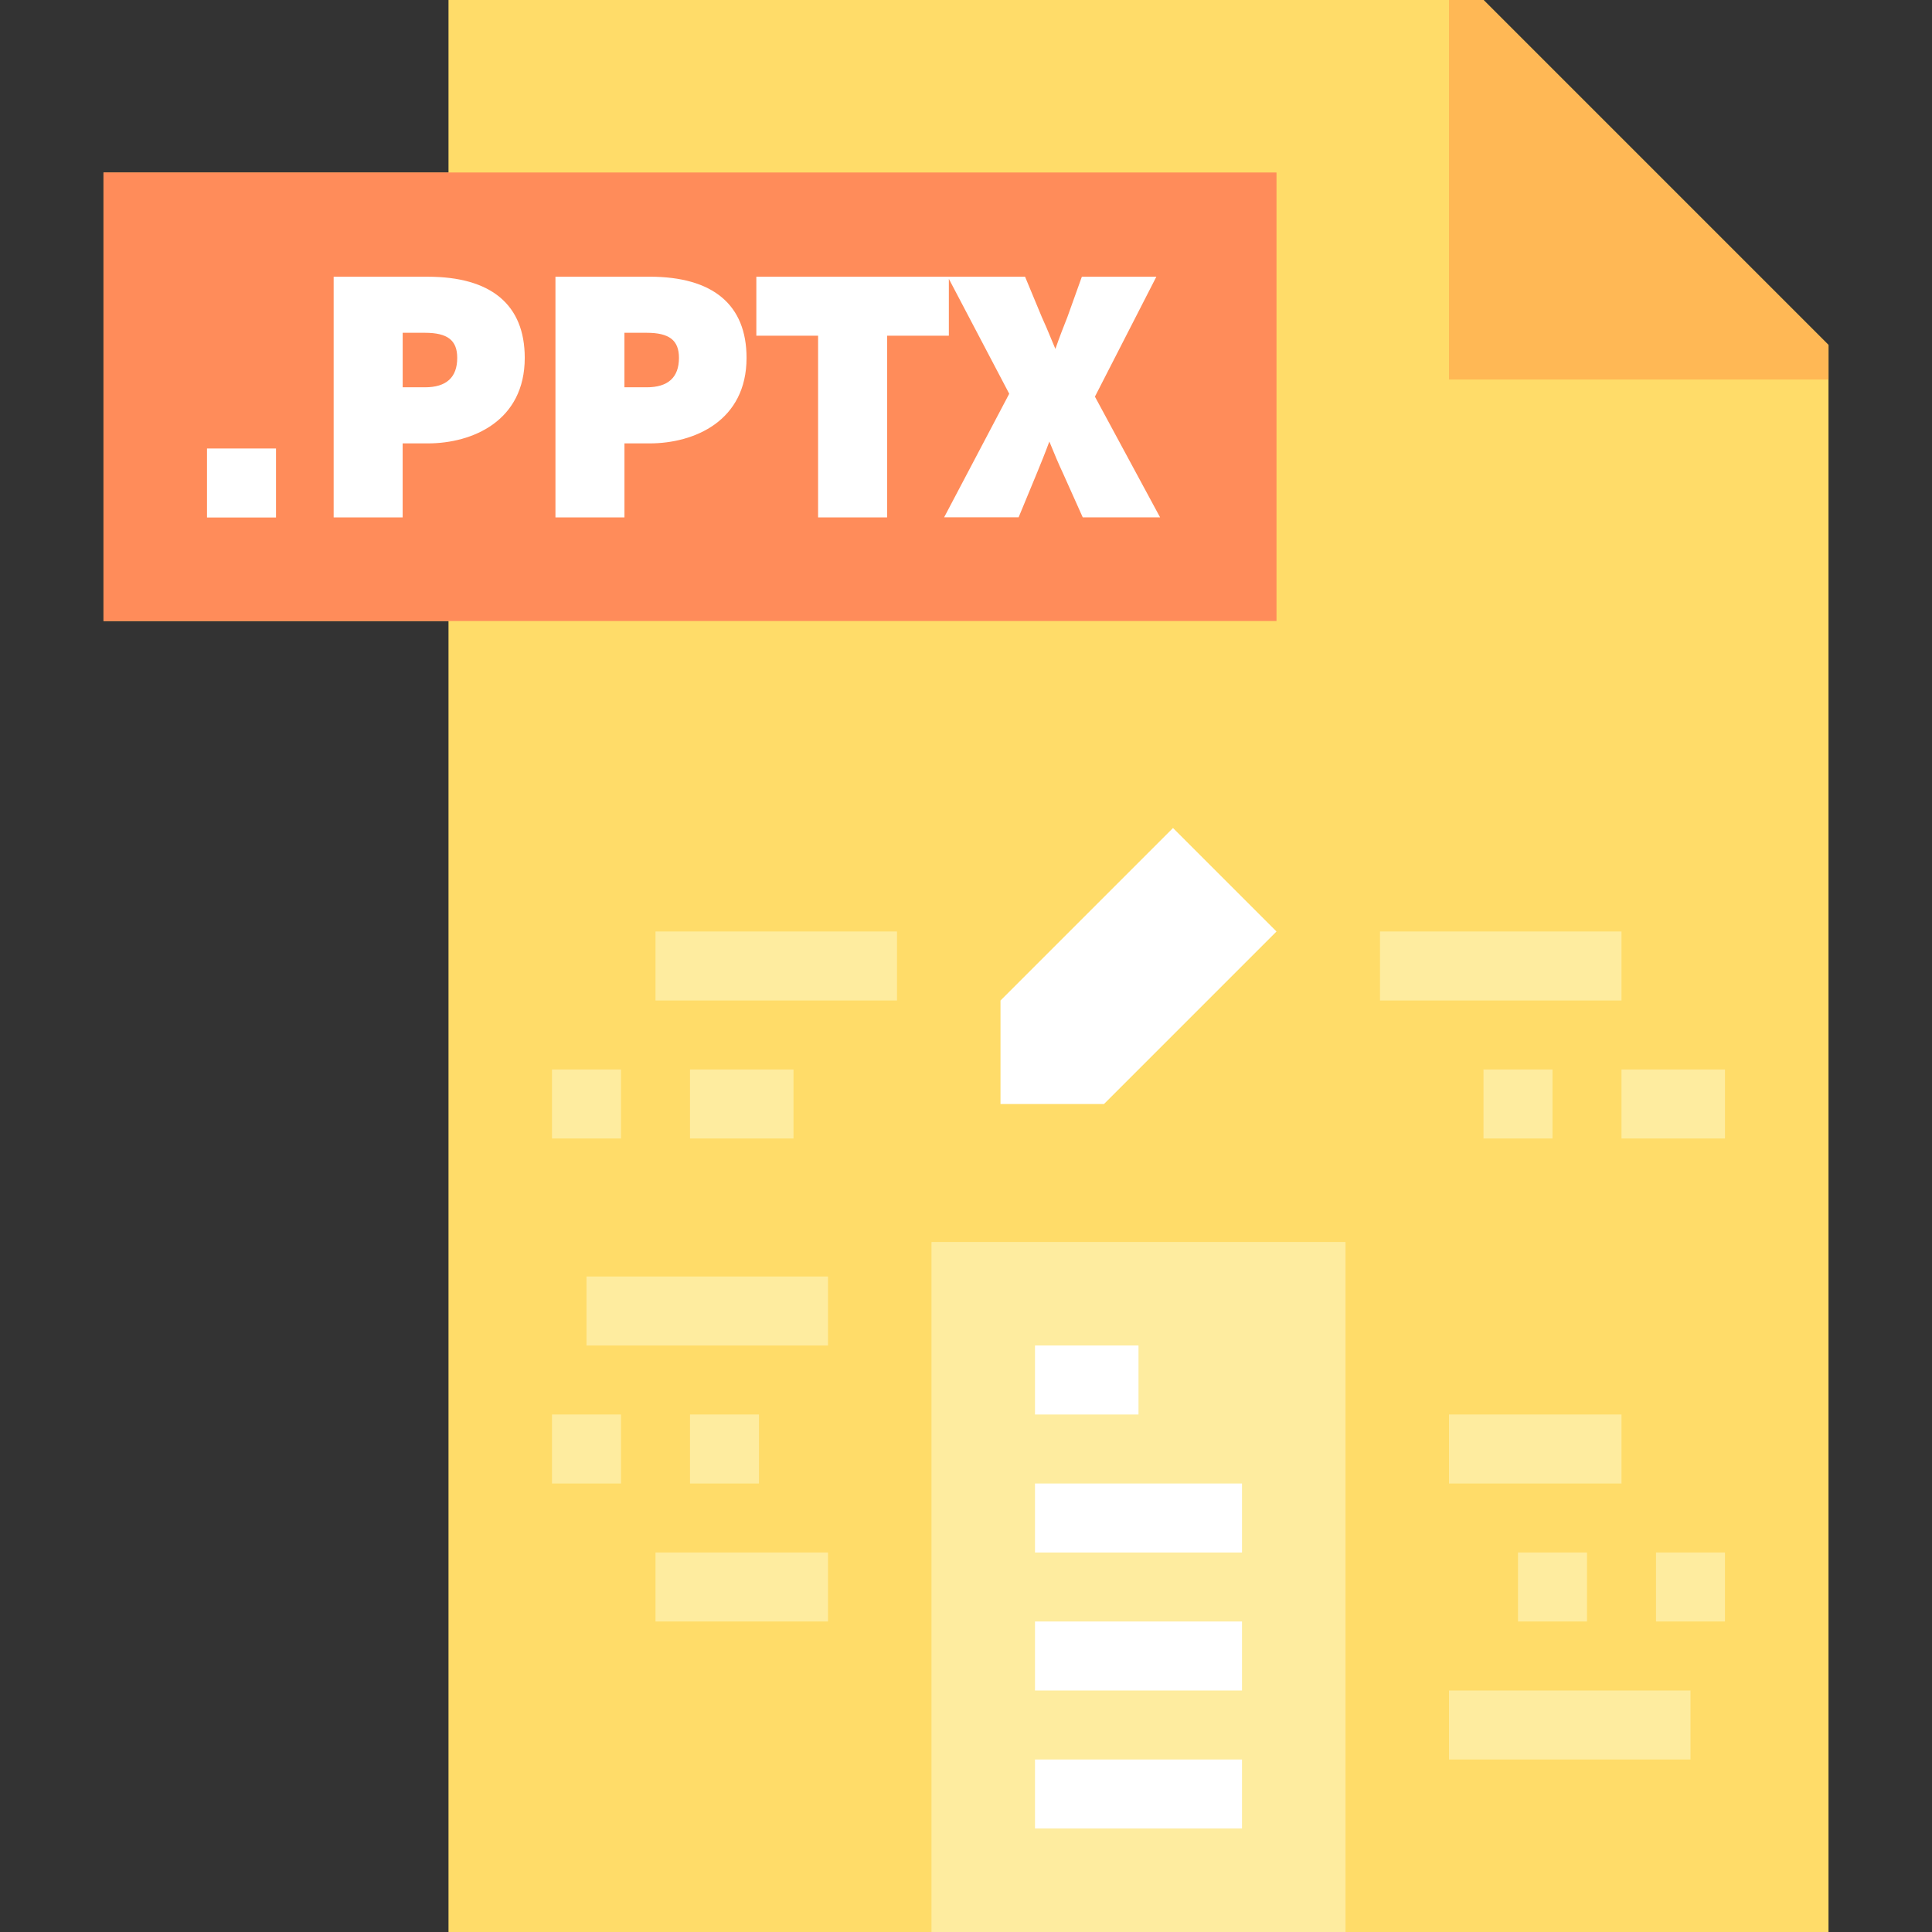 <?xml version="1.0" encoding="iso-8859-1"?>
<!-- Generator: Adobe Illustrator 19.0.0, SVG Export Plug-In . SVG Version: 6.00 Build 0)  -->
<svg version="1.1" id="Capa_1" xmlns="http://www.w3.org/2000/svg" xmlns:xlink="http://www.w3.org/1999/xlink" x="0px" y="0px"
	 viewBox="0 0 448 448" style="enable-background:new 0 0 448 448;" xml:space="preserve">
<rect x="0" y="0" width="448" height="448" fill="#333333" stroke="none"/>
<polygon style="fill:#FFDC69;" points="336,0 104,0 104,8 104,40 24,40 24,144 104,144 104,176 104,448 216,448 312,448 424,448 
	424,88 424,80 344,0 "/>
<rect x="24" y="40" style="fill:#FF8C5A;" width="272" height="104"/>
<rect x="216" y="288" style="fill:#FEEC9F;" width="96" height="160"/>
<polygon style="fill:#FFFFFF;" points="256,256 232,256 232,232 272,192 296,216 "/>
<polygon style="fill:#FFB855;" points="344,0 336,0 336,88 424,88 424,80 "/>
<g>
	<rect x="240" y="312" style="fill:#FFFFFF;" width="24" height="16"/>
	<rect x="240" y="344" style="fill:#FFFFFF;" width="48" height="16"/>
	<rect x="240" y="376" style="fill:#FFFFFF;" width="48" height="16"/>
	<rect x="240" y="408" style="fill:#FFFFFF;" width="48" height="16"/>
	<rect x="48" y="104" style="fill:#FFFFFF;" width="16" height="16"/>
	<path style="fill:#FFFFFF;" d="M99.192,64.168H77.368v55.808h16v-17.16h5.824c10.368,0,22.488-5.192,22.488-19.832
		C121.68,70.672,113.904,64.168,99.192,64.168z M93.376,77.168h5.16c5.248,0,7.488,1.736,7.488,5.816
		c0,4.528-2.52,6.824-7.488,6.824h-5.16C93.376,89.808,93.376,77.168,93.376,77.168z"/>
	<path style="fill:#FFFFFF;" d="M128.8,64.168v55.808h16v-17.16h5.824c10.376,0,22.488-5.192,22.488-19.832
		c0-12.312-7.776-18.824-22.488-18.824H128.8V64.168z M144.792,77.168h5.16c5.248,0,7.488,1.736,7.488,5.816
		c0,4.528-2.52,6.824-7.488,6.824h-5.16V77.168z"/>
	<path style="fill:#FFFFFF;" d="M250.864,64.168l-3.352,9.352c-0.832,2.08-1.792,4.536-2.784,7.392
		c-0.304-0.72-0.6-1.424-0.88-2.104c-0.816-1.976-1.552-3.752-2.272-5.296l-3.88-9.344h-17.672h-0.264h-44.376v13.68h14.32v42.128
		h16V77.84h14.32V64.656l14,26.648l-15.096,28.656H236.2l4.208-10.176c0.96-2.328,1.936-4.728,2.92-7.4
		c1.136,2.816,2.12,5.136,3.192,7.424l4.552,10.16h17.936l-15.112-27.992l14.248-27.816h-17.28V64.168z"/>
</g>
<g>
	<rect x="336" y="328" style="fill:#FEEC9F;" width="40" height="16"/>
	<rect x="352" y="360" style="fill:#FEEC9F;" width="16" height="16"/>
	<rect x="384" y="360" style="fill:#FEEC9F;" width="16" height="16"/>
	<rect x="336" y="392" style="fill:#FEEC9F;" width="56" height="16"/>
	<rect x="152" y="360" style="fill:#FEEC9F;" width="40" height="16"/>
	<rect x="160" y="328" style="fill:#FEEC9F;" width="16" height="16"/>
	<rect x="128" y="328" style="fill:#FEEC9F;" width="16" height="16"/>
	<rect x="136" y="296" style="fill:#FEEC9F;" width="56" height="16"/>
	<rect x="320" y="216" style="fill:#FEEC9F;" width="56" height="16"/>
	<rect x="152" y="216" style="fill:#FEEC9F;" width="56" height="16"/>
	<rect x="344" y="248" style="fill:#FEEC9F;" width="16" height="16"/>
	<rect x="376" y="248" style="fill:#FEEC9F;" width="24" height="16"/>
	<rect x="128" y="248" style="fill:#FEEC9F;" width="16" height="16"/>
	<rect x="160" y="248" style="fill:#FEEC9F;" width="24" height="16"/>
</g>
<g>
</g>
<g>
</g>
<g>
</g>
<g>
</g>
<g>
</g>
<g>
</g>
<g>
</g>
<g>
</g>
<g>
</g>
<g>
</g>
<g>
</g>
<g>
</g>
<g>
</g>
<g>
</g>
<g>
</g>
</svg>
